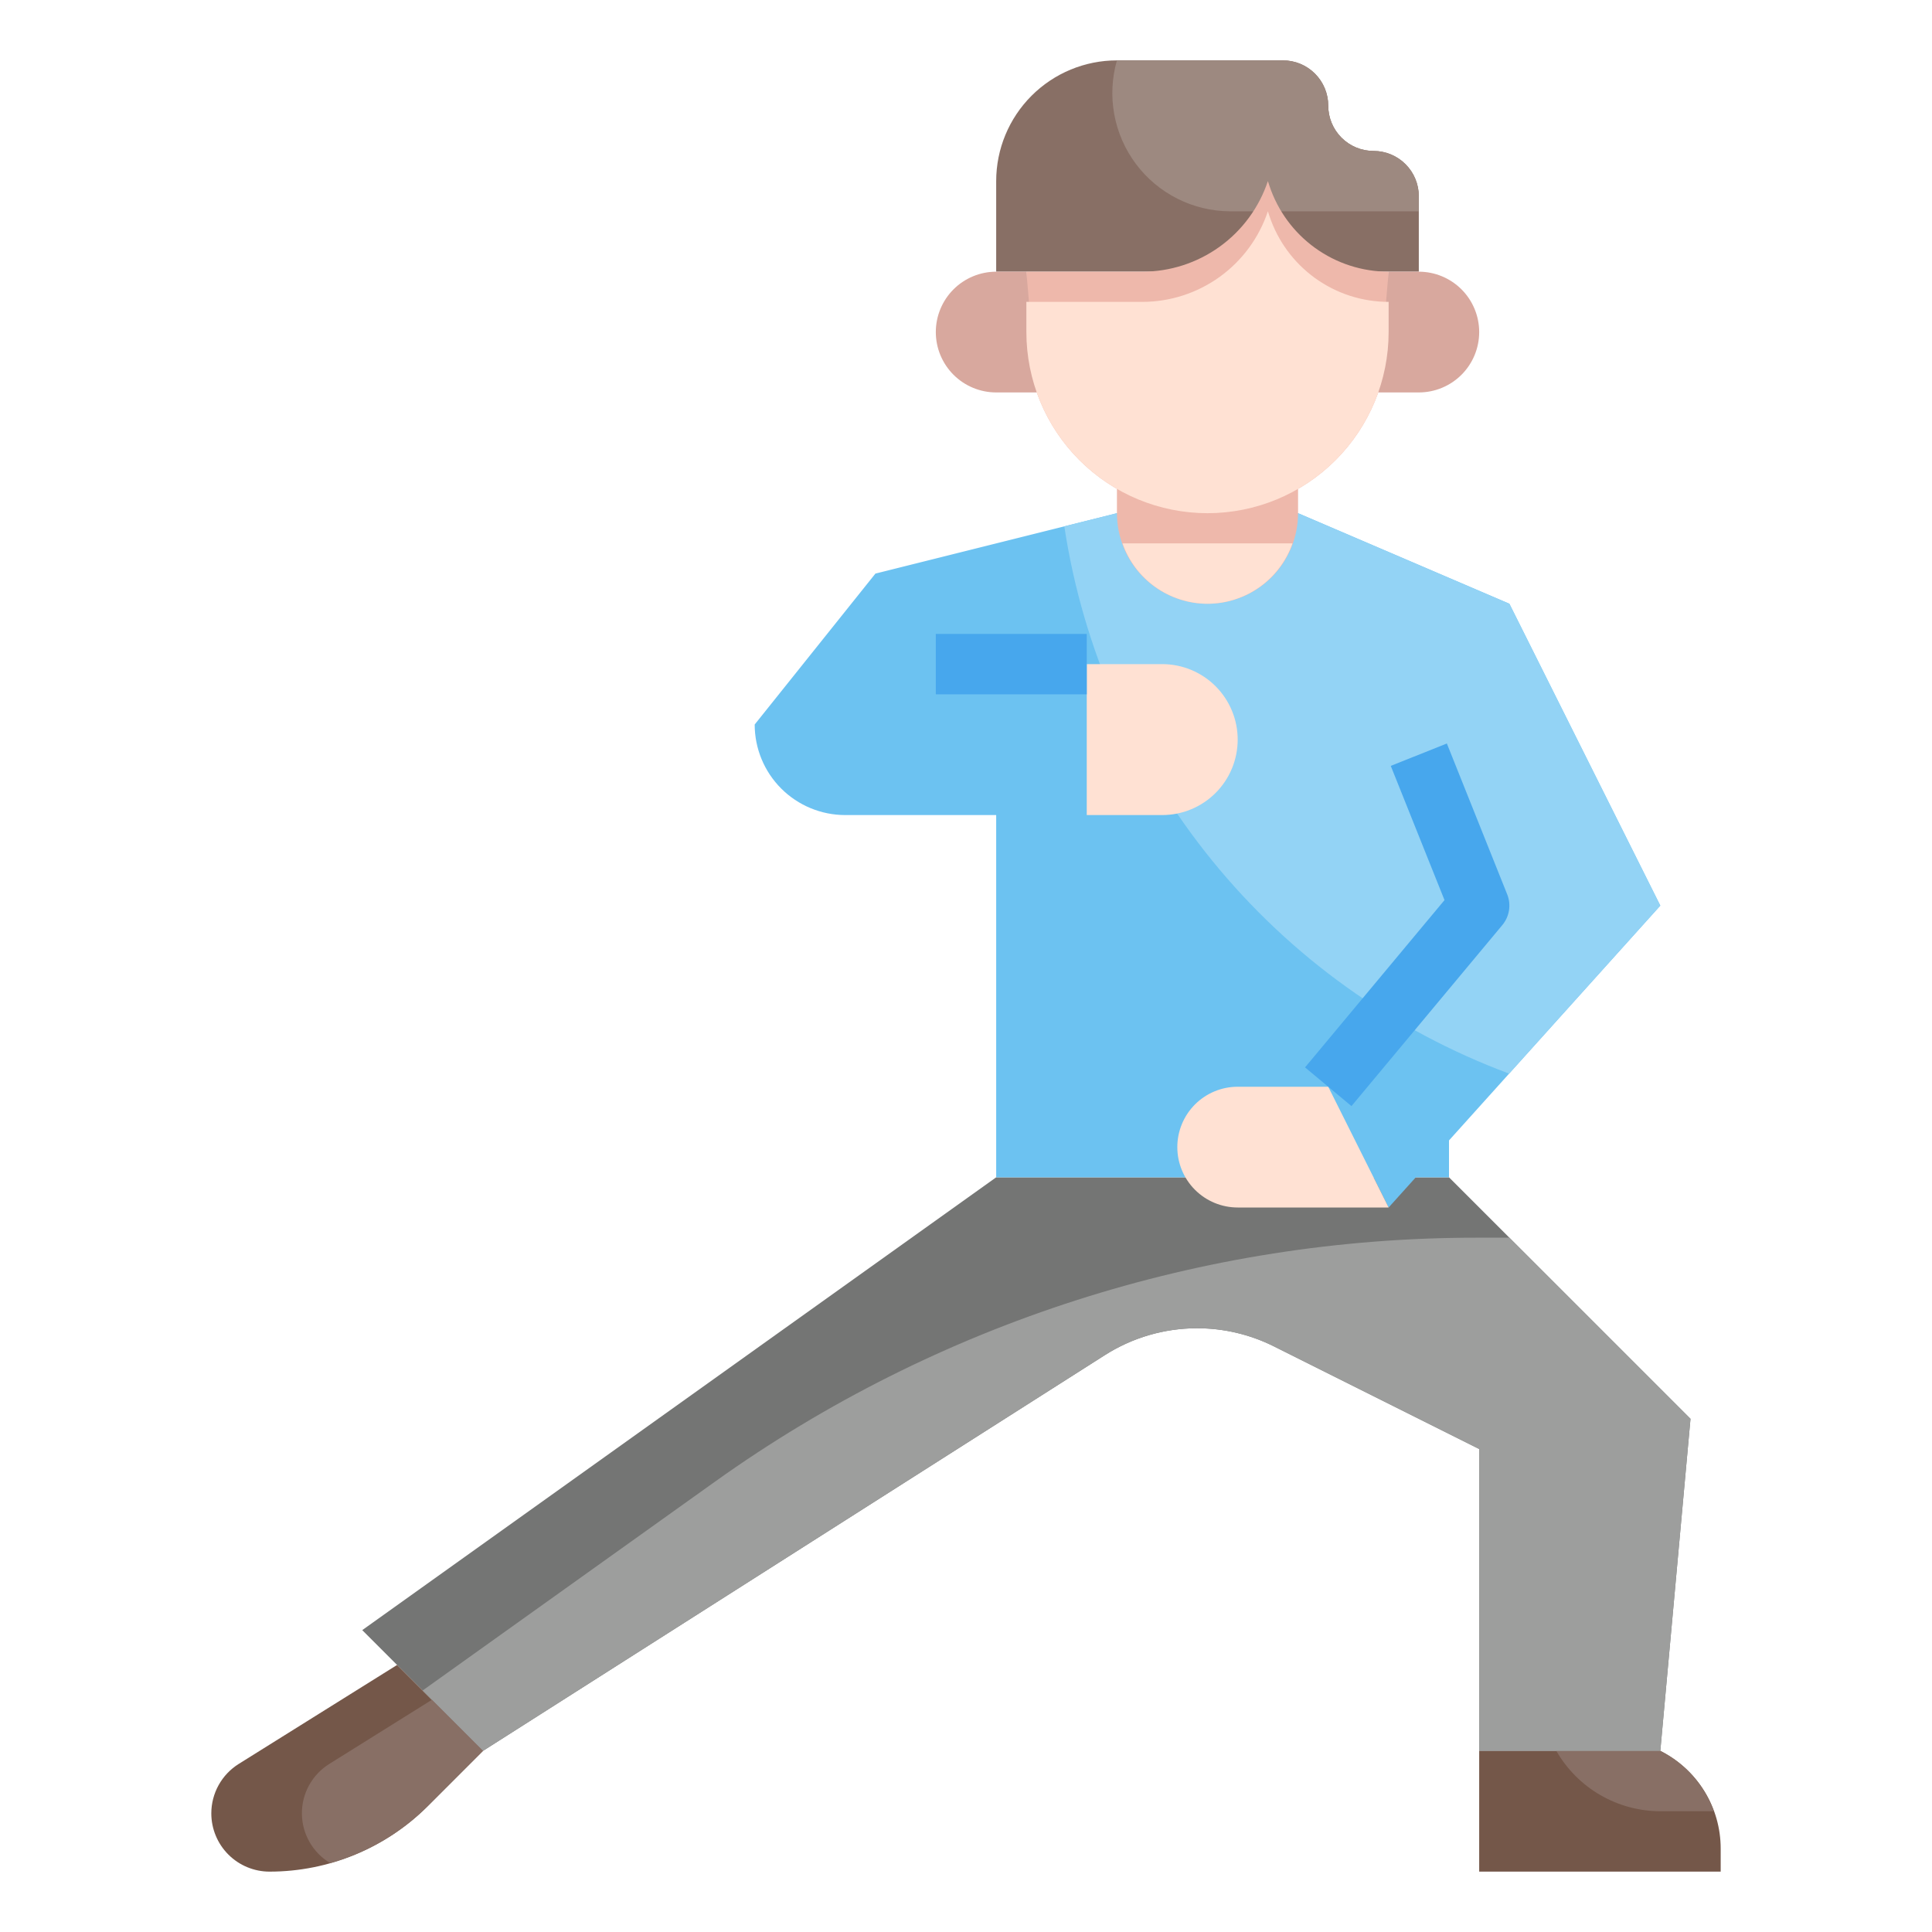 <svg width="512" height="512" viewBox="0 0 512 512" fill="none" xmlns="http://www.w3.org/2000/svg">
<g clip-path="url(#clip0_183_165)">
<path d="M264 72V48C264 39.513 267.371 31.374 273.373 25.373C279.374 19.371 287.513 16 296 16H340C343.183 16 346.235 17.264 348.485 19.515C350.736 21.765 352 24.817 352 28C352 31.183 353.264 34.235 355.515 36.485C357.765 38.736 360.817 40 364 40C367.183 40 370.235 41.264 372.485 43.515C374.736 45.765 376 48.817 376 52V72H264Z" fill="#886F65"/>
<path d="M376 52C376 48.817 374.736 45.765 372.485 43.515C370.235 41.264 367.183 40 364 40C360.817 40 357.765 38.736 355.515 36.485C353.264 34.235 352 31.183 352 28C352 24.817 350.736 21.765 348.485 19.515C346.235 17.264 343.183 16 340 16H296C294.662 20.651 294.419 25.548 295.291 30.308C296.162 35.069 298.125 39.562 301.024 43.437C303.923 47.312 307.68 50.463 312.001 52.642C316.322 54.822 321.089 55.971 325.928 56H376V52Z" fill="#9D8980"/>
<path d="M375.2 312H384L448 376L440 464H392V384L337.6 356.8C331.28 353.642 324.313 351.999 317.248 352C308.59 352.001 300.112 354.471 292.808 359.12L128 464L96 432L264 312" fill="#747574"/>
<path d="M440 240L400 160L344 136H296L232 152L200 192C200 198.365 202.529 204.47 207.029 208.971C211.53 213.471 217.635 216 224 216H264V312H364L368 320L375.2 312H384V302.224L440 240Z" fill="#6CC2F1"/>
<path d="M344 136H296L282.056 139.488C286.98 171.98 300.507 202.564 321.235 228.066C341.962 253.568 369.136 273.06 399.936 284.52L440 240L400 160L344 136Z" fill="#93D3F5"/>
<path d="M296 129.6V136C296 142.365 298.529 148.469 303.029 152.97C307.53 157.471 313.635 160 320 160C326.365 160 332.47 157.471 336.971 152.97C341.471 148.469 344 142.365 344 136V129.6" fill="#EEB8AB"/>
<path d="M352 288H328C323.757 288 319.687 289.686 316.686 292.686C313.686 295.687 312 299.757 312 304C312 308.243 313.686 312.313 316.686 315.314C319.687 318.314 323.757 320 328 320H368" fill="#FFE1D3"/>
<path d="M440 464C444.808 466.404 448.851 470.099 451.677 474.671C454.503 479.244 456 484.513 456 489.888V496H392V464" fill="#745749"/>
<path d="M440 464H412.44C415.224 468.852 419.237 472.885 424.075 475.694C428.913 478.503 434.406 479.988 440 480H454.184C451.677 473.048 446.601 467.322 440 464Z" fill="#886F65"/>
<path d="M105.232 441.232L63.256 467.464C61.036 468.853 59.205 470.784 57.935 473.075C56.666 475.365 56 477.941 56 480.56C56 484.655 57.627 488.583 60.522 491.478C63.418 494.374 67.345 496 71.44 496C87.166 496 102.248 489.753 113.368 478.632L128 464" fill="#745749"/>
<path d="M288 176H308C310.626 176 313.227 176.517 315.654 177.522C318.08 178.528 320.285 180.001 322.142 181.858C323.999 183.715 325.473 185.92 326.478 188.346C327.483 190.773 328 193.374 328 196C328 198.626 327.483 201.227 326.478 203.654C325.473 206.08 323.999 208.285 322.142 210.142C320.285 211.999 318.08 213.472 315.654 214.478C313.227 215.483 310.626 216 308 216H288" fill="#FFE1D3"/>
<path d="M400 328H391.2C318.878 328.001 248.364 350.598 189.512 392.632L112 448L128 464L292.8 359.12C299.431 354.897 307.044 352.464 314.895 352.059C322.747 351.653 330.569 353.29 337.6 356.808L392 384V464H440L448 376L400 328Z" fill="#9D9E9D"/>
<path d="M128 464L114.464 450.464L87.264 467.464C85.024 468.858 83.179 470.804 81.908 473.116C80.637 475.429 79.982 478.029 80.007 480.667C80.031 483.306 80.733 485.894 82.046 488.182C83.359 490.471 85.239 492.383 87.504 493.736C97.28 491.003 106.19 485.801 113.376 478.632L128 464Z" fill="#886F65"/>
<path d="M358.152 293.128L345.848 282.872L382.808 238.536L368.568 202.968L383.432 197.032L399.432 237.032C399.963 238.373 400.124 239.831 399.899 241.255C399.673 242.679 399.07 244.017 398.152 245.128L358.152 293.128ZM248 168H288V184H248V168Z" fill="#47A7ED"/>
<path d="M320 160C324.949 159.991 329.773 158.448 333.808 155.582C337.843 152.716 340.889 148.67 342.528 144H297.472C299.111 148.67 302.157 152.716 306.192 155.582C310.227 158.448 315.051 159.991 320 160Z" fill="#FFE1D3"/>
<path d="M368 88C368 100.73 362.943 112.939 353.941 121.941C344.939 130.943 332.73 136 320 136C307.27 136 295.061 130.943 286.059 121.941C277.057 112.939 272 100.73 272 88V72H302.704C310.071 72 317.25 69.682 323.226 65.375C329.202 61.067 333.671 54.989 336 48L336.408 49.232C338.618 55.863 342.858 61.63 348.528 65.716C354.199 69.802 361.011 72.001 368 72V88Z" fill="#EEB8AB"/>
<path d="M272 72H264C259.757 72 255.687 73.686 252.686 76.686C249.686 79.687 248 83.757 248 88C248 92.243 249.686 96.313 252.686 99.314C255.687 102.314 259.757 104 264 104H274.736M368 72H376C380.243 72 384.313 73.686 387.314 76.686C390.314 79.687 392 83.757 392 88C392 92.243 390.314 96.313 387.314 99.314C384.313 102.314 380.243 104 376 104H365.264" fill="#D8A89E"/>
<path d="M336.408 57.232L336 56C333.671 62.989 329.202 69.067 323.226 73.375C317.25 77.682 310.071 80 302.704 80H272V88C272 100.73 277.057 112.939 286.059 121.941C295.061 130.943 307.27 136 320 136C332.73 136 344.939 130.943 353.941 121.941C362.943 112.939 368 100.73 368 88V80C361.011 80.001 354.199 77.802 348.528 73.716C342.858 69.63 338.618 63.863 336.408 57.232Z" fill="#FFE1D3"/>
</g>
<defs>
<clipPath id="clip0_183_165">
<rect width="512" height="512" fill="white"/>
</clipPath>
</defs>
</svg>
